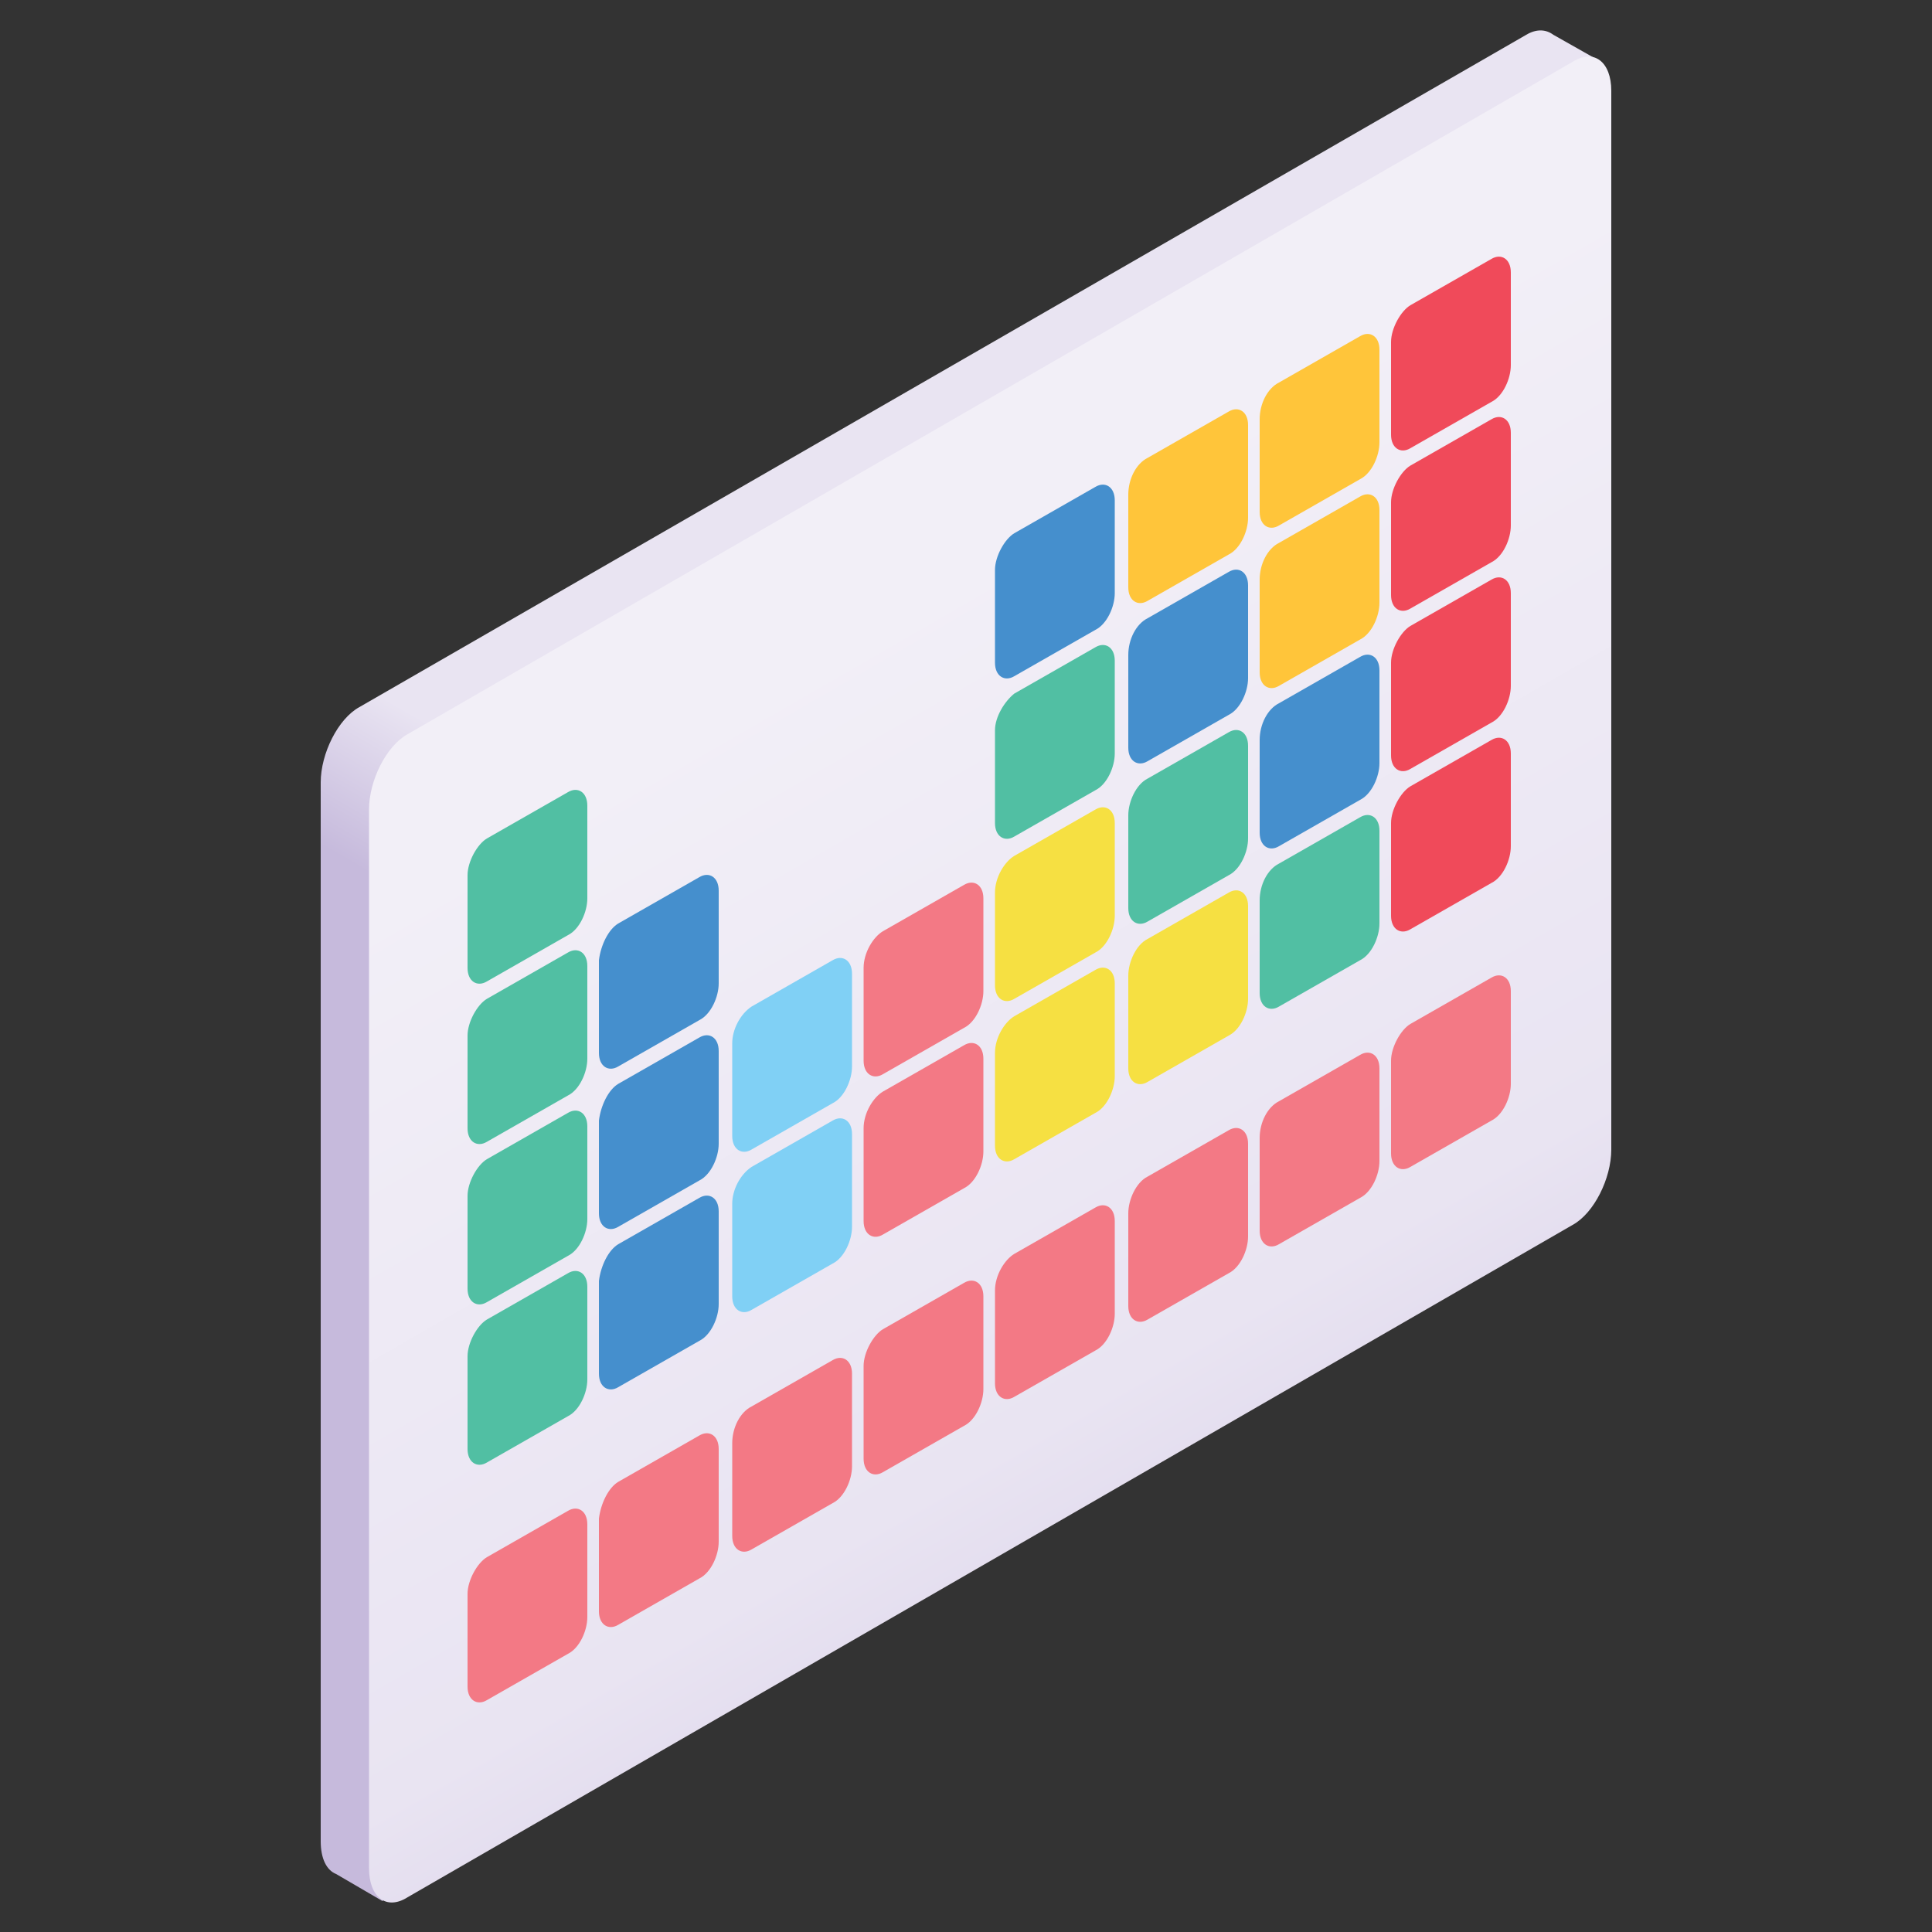 <?xml version="1.0" encoding="utf-8"?>
<!-- Generator: Adobe Illustrator 24.2.1, SVG Export Plug-In . SVG Version: 6.00 Build 0)  -->
<svg version="1.1" id="Layer_1" xmlns="http://www.w3.org/2000/svg" xmlns:xlink="http://www.w3.org/1999/xlink" x="0px" y="0px"
	 viewBox="0 0 100 100" style="enable-background:new 0 0 100 100;" xml:space="preserve">
<rect x="0" y="0" width="100" height="100" fill="#333333" stroke="none"/>
<style type="text/css">
	.st0{fill:url(#SVGID_1_);}
	.st1{fill:url(#SVGID_2_);}
	.st2{fill:#458FCD;}
	.st3{fill:#FFC53A;}
	.st4{fill:#51BFA3;}
	.st5{fill:#F6E042;}
	.st6{fill:#F04A5A;}
	.st7{fill:#80D0F5;}
	.st8{fill:#F37985;}
</style>
<g>
	<g>
		
			<linearGradient id="SVGID_1_" gradientUnits="userSpaceOnUse" x1="31.586" y1="49.589" x2="35.727" y2="56.761" gradientTransform="matrix(1 0 0 -1 0 102)">
			<stop  offset="0" style="stop-color:#C6BADC"/>
			<stop  offset="1" style="stop-color:#E9E4F2"/>
		</linearGradient>
		<path class="st0" d="M82.7,3.1l-2.3-1.3l0,0c-0.4-0.3-0.9-0.3-1.4,0L18.6,36.6c-1.1,0.6-2,2.4-2,3.9v54.8c0,0.9,0.3,1.5,0.8,1.7
			l0,0l2.4,1.4L82.7,3.1z"/>
	</g>
	<g>
		
			<linearGradient id="SVGID_2_" gradientUnits="userSpaceOnUse" x1="20.04" y1="68.391" x2="20.04" y2="147.625" gradientTransform="matrix(0.866 -0.5 0 -1.155 33.871 208.909)">
			<stop  offset="0" style="stop-color:#C6BADC"/>
			<stop  offset="0.484" style="stop-color:#E9E4F2"/>
			<stop  offset="1" style="stop-color:#F2EFF7"/>
		</linearGradient>
		<path class="st1" d="M81.4,3.2L21.1,38c-1.1,0.6-2,2.4-2,3.9v54.8c0,1.5,0.9,2.2,2,1.5l60.3-34.8c1.1-0.6,2-2.4,2-3.9V4.7
			C83.4,3.2,82.5,2.5,81.4,3.2z"/>
		<g>
			<path class="st2" d="M52.5,27.6l4.2-2.4c0.5-0.3,1,0,1,0.7v4.8c0,0.7-0.4,1.6-1,1.9l-4.2,2.4c-0.5,0.3-1,0-1-0.7v-4.8
				C51.5,28.8,52,27.9,52.5,27.6z"/>
			<path class="st3" d="M59.4,23.7l4.2-2.4c0.5-0.3,1,0,1,0.7v4.8c0,0.7-0.4,1.6-1,1.9l-4.2,2.4c-0.5,0.3-1,0-1-0.7v-4.8
				C58.4,24.8,58.8,24,59.4,23.7z"/>
			<g>
				<path class="st4" d="M25.2,43.4l4.2-2.4c0.5-0.3,1,0,1,0.7v4.8c0,0.7-0.4,1.6-1,1.9l-4.2,2.4c-0.5,0.3-1,0-1-0.7v-4.8
					C24.2,44.6,24.7,43.7,25.2,43.4z"/>
				<path class="st4" d="M25.2,51.7l4.2-2.4c0.5-0.3,1,0,1,0.7v4.8c0,0.7-0.4,1.6-1,1.9l-4.2,2.4c-0.5,0.3-1,0-1-0.7v-4.8
					C24.2,52.9,24.7,52,25.2,51.7z"/>
				<path class="st4" d="M25.2,60l4.2-2.4c0.5-0.3,1,0,1,0.7v4.8c0,0.7-0.4,1.6-1,1.9l-4.2,2.4c-0.5,0.3-1,0-1-0.7v-4.8
					C24.2,61.2,24.7,60.3,25.2,60z"/>
				<path class="st4" d="M25.2,68.3l4.2-2.4c0.5-0.3,1,0,1,0.7v4.8c0,0.7-0.4,1.6-1,1.9l-4.2,2.4c-0.5,0.3-1,0-1-0.7v-4.8
					C24.2,69.5,24.7,68.6,25.2,68.3z"/>
			</g>
			<g>
				<path class="st2" d="M32,47.8l4.2-2.4c0.5-0.3,1,0,1,0.7v4.8c0,0.7-0.4,1.6-1,1.9L32,55.2c-0.5,0.3-1,0-1-0.7v-4.8
					C31.1,48.9,31.5,48.1,32,47.8L32,47.8z"/>
				<path class="st2" d="M32,56.1l4.2-2.4c0.5-0.3,1,0,1,0.7v4.8c0,0.7-0.4,1.6-1,1.9L32,63.5c-0.5,0.3-1,0-1-0.7v-4.8
					C31.1,57.2,31.5,56.4,32,56.1z"/>
				<path class="st2" d="M32,64.4l4.2-2.4c0.5-0.3,1,0,1,0.7v4.8c0,0.7-0.4,1.6-1,1.9L32,71.8c-0.5,0.3-1,0-1-0.7v-4.8
					C31.1,65.5,31.5,64.7,32,64.4z"/>
			</g>
			<path class="st4" d="M52.5,35.9l4.2-2.4c0.5-0.3,1,0,1,0.7v4.8c0,0.7-0.4,1.6-1,1.9l-4.2,2.4c-0.5,0.3-1,0-1-0.7v-4.8
				C51.5,37.1,52,36.3,52.5,35.9z"/>
			<path class="st2" d="M59.4,32l4.2-2.4c0.5-0.3,1,0,1,0.7v4.8c0,0.7-0.4,1.6-1,1.9l-4.2,2.4c-0.5,0.3-1,0-1-0.7v-4.8
				C58.4,33.1,58.8,32.3,59.4,32z"/>
			<path class="st5" d="M52.5,44.3l4.2-2.4c0.5-0.3,1,0,1,0.7v4.8c0,0.7-0.4,1.6-1,1.9l-4.2,2.4c-0.5,0.3-1,0-1-0.7v-4.8
				C51.5,45.4,52,44.6,52.5,44.3z"/>
			<path class="st5" d="M52.5,52.6l4.2-2.4c0.5-0.3,1,0,1,0.7v4.8c0,0.7-0.4,1.6-1,1.9L52.5,60c-0.5,0.3-1,0-1-0.7v-4.8
				C51.5,53.7,52,52.9,52.5,52.6z"/>
			<path class="st4" d="M59.4,40.3l4.2-2.4c0.5-0.3,1,0,1,0.7v4.8c0,0.7-0.4,1.6-1,1.9l-4.2,2.4c-0.5,0.3-1,0-1-0.7v-4.8
				C58.4,41.5,58.8,40.6,59.4,40.3z"/>
			<path class="st5" d="M59.4,48.6l4.2-2.4c0.5-0.3,1,0,1,0.7v4.8c0,0.7-0.4,1.6-1,1.9L59.4,56c-0.5,0.3-1,0-1-0.7v-4.8
				C58.4,49.8,58.8,48.9,59.4,48.6L59.4,48.6z"/>
			<path class="st3" d="M66.2,19.8l4.2-2.4c0.5-0.3,1,0,1,0.7v4.8c0,0.7-0.4,1.6-1,1.9l-4.2,2.4c-0.5,0.3-1,0-1-0.7v-4.8
				C65.2,20.9,65.6,20.1,66.2,19.8z"/>
			<path class="st6" d="M73,15.8l4.2-2.4c0.5-0.3,1,0,1,0.7v4.8c0,0.7-0.4,1.6-1,1.9L73,23.2c-0.5,0.3-1,0-1-0.7v-4.8
				C72,17,72.5,16.1,73,15.8z"/>
			<path class="st3" d="M66.2,28.1l4.2-2.4c0.5-0.3,1,0,1,0.7v4.8c0,0.7-0.4,1.6-1,1.9l-4.2,2.4c-0.5,0.3-1,0-1-0.7v-4.8
				C65.2,29.2,65.6,28.4,66.2,28.1z"/>
			<path class="st6" d="M73,24.1l4.2-2.4c0.5-0.3,1,0,1,0.7v4.8c0,0.7-0.4,1.6-1,1.9L73,31.5c-0.5,0.3-1,0-1-0.7V26
				C72,25.3,72.5,24.4,73,24.1z"/>
			<path class="st2" d="M66.2,36.4l4.2-2.4c0.5-0.3,1,0,1,0.7v4.8c0,0.7-0.4,1.6-1,1.9l-4.2,2.4c-0.5,0.3-1,0-1-0.7v-4.8
				C65.2,37.5,65.6,36.7,66.2,36.4z"/>
			<path class="st4" d="M66.2,44.7l4.2-2.4c0.5-0.3,1,0,1,0.7v4.8c0,0.7-0.4,1.6-1,1.9l-4.2,2.4c-0.5,0.3-1,0-1-0.7v-4.8
				C65.2,45.8,65.6,45,66.2,44.7z"/>
			<path class="st6" d="M73,32.4l4.2-2.4c0.5-0.3,1,0,1,0.7v4.8c0,0.7-0.4,1.6-1,1.9L73,39.8c-0.5,0.3-1,0-1-0.7v-4.8
				C72,33.6,72.5,32.7,73,32.4z"/>
			<path class="st6" d="M73,40.7l4.2-2.4c0.5-0.3,1,0,1,0.7v4.8c0,0.7-0.4,1.6-1,1.9L73,48.1c-0.5,0.3-1,0-1-0.7v-4.8
				C72,41.9,72.5,41,73,40.7z"/>
			<path class="st7" d="M38.9,52.1l4.2-2.4c0.5-0.3,1,0,1,0.7v4.8c0,0.7-0.4,1.6-1,1.9l-4.2,2.4c-0.5,0.3-1,0-1-0.7V54
				C37.9,53.3,38.3,52.5,38.9,52.1z"/>
			<path class="st7" d="M38.9,60.4l4.2-2.4c0.5-0.3,1,0,1,0.7v4.8c0,0.7-0.4,1.6-1,1.9l-4.2,2.4c-0.5,0.3-1,0-1-0.7v-4.8
				C37.9,61.6,38.3,60.8,38.9,60.4z"/>
			<g>
				<path class="st8" d="M45.7,48.2l4.2-2.4c0.5-0.3,1,0,1,0.7v4.8c0,0.7-0.4,1.6-1,1.9l-4.2,2.4c-0.5,0.3-1,0-1-0.7v-4.8
					C44.7,49.3,45.2,48.5,45.7,48.2z"/>
				<path class="st8" d="M45.7,56.5l4.2-2.4c0.5-0.3,1,0,1,0.7v4.8c0,0.7-0.4,1.6-1,1.9l-4.2,2.4c-0.5,0.3-1,0-1-0.7v-4.8
					C44.7,57.6,45.2,56.8,45.7,56.5z"/>
				<path class="st8" d="M25.2,80.6l4.2-2.4c0.5-0.3,1,0,1,0.7v4.8c0,0.7-0.4,1.6-1,1.9l-4.2,2.4c-0.5,0.3-1,0-1-0.7v-4.8
					C24.2,81.8,24.7,80.9,25.2,80.6z"/>
				<path class="st8" d="M32,76.7l4.2-2.4c0.5-0.3,1,0,1,0.7v4.8c0,0.7-0.4,1.6-1,1.9L32,84.1c-0.5,0.3-1,0-1-0.7v-4.8
					C31.1,77.8,31.5,77,32,76.7z"/>
				<path class="st8" d="M52.5,64.9l4.2-2.4c0.5-0.3,1,0,1,0.7V68c0,0.7-0.4,1.6-1,1.9l-4.2,2.4c-0.5,0.3-1,0-1-0.7v-4.8
					C51.5,66,52,65.2,52.5,64.9z"/>
				<path class="st8" d="M59.4,60.9l4.2-2.4c0.5-0.3,1,0,1,0.7V64c0,0.7-0.4,1.6-1,1.9l-4.2,2.4c-0.5,0.3-1,0-1-0.7v-4.8
					C58.4,62.1,58.8,61.2,59.4,60.9z"/>
				<path class="st8" d="M66.2,57l4.2-2.4c0.5-0.3,1,0,1,0.7v4.8c0,0.7-0.4,1.6-1,1.9l-4.2,2.4c-0.5,0.3-1,0-1-0.7v-4.8
					C65.2,58.1,65.6,57.3,66.2,57z"/>
				<path class="st8" d="M73,53l4.2-2.4c0.5-0.3,1,0,1,0.7v4.8c0,0.7-0.4,1.6-1,1.9L73,60.4c-0.5,0.3-1,0-1-0.7v-4.8
					C72,54.2,72.5,53.3,73,53z"/>
				<path class="st8" d="M38.9,72.8l4.2-2.4c0.5-0.3,1,0,1,0.7v4.8c0,0.7-0.4,1.6-1,1.9l-4.2,2.4c-0.5,0.3-1,0-1-0.7v-4.8
					C37.9,73.9,38.3,73.1,38.9,72.8z"/>
				<path class="st8" d="M45.7,68.8l4.2-2.4c0.5-0.3,1,0,1,0.7v4.8c0,0.7-0.4,1.6-1,1.9l-4.2,2.4c-0.5,0.3-1,0-1-0.7v-4.8
					C44.7,70,45.2,69.1,45.7,68.8z"/>
			</g>
		</g>
	</g>
</g>
</svg>
